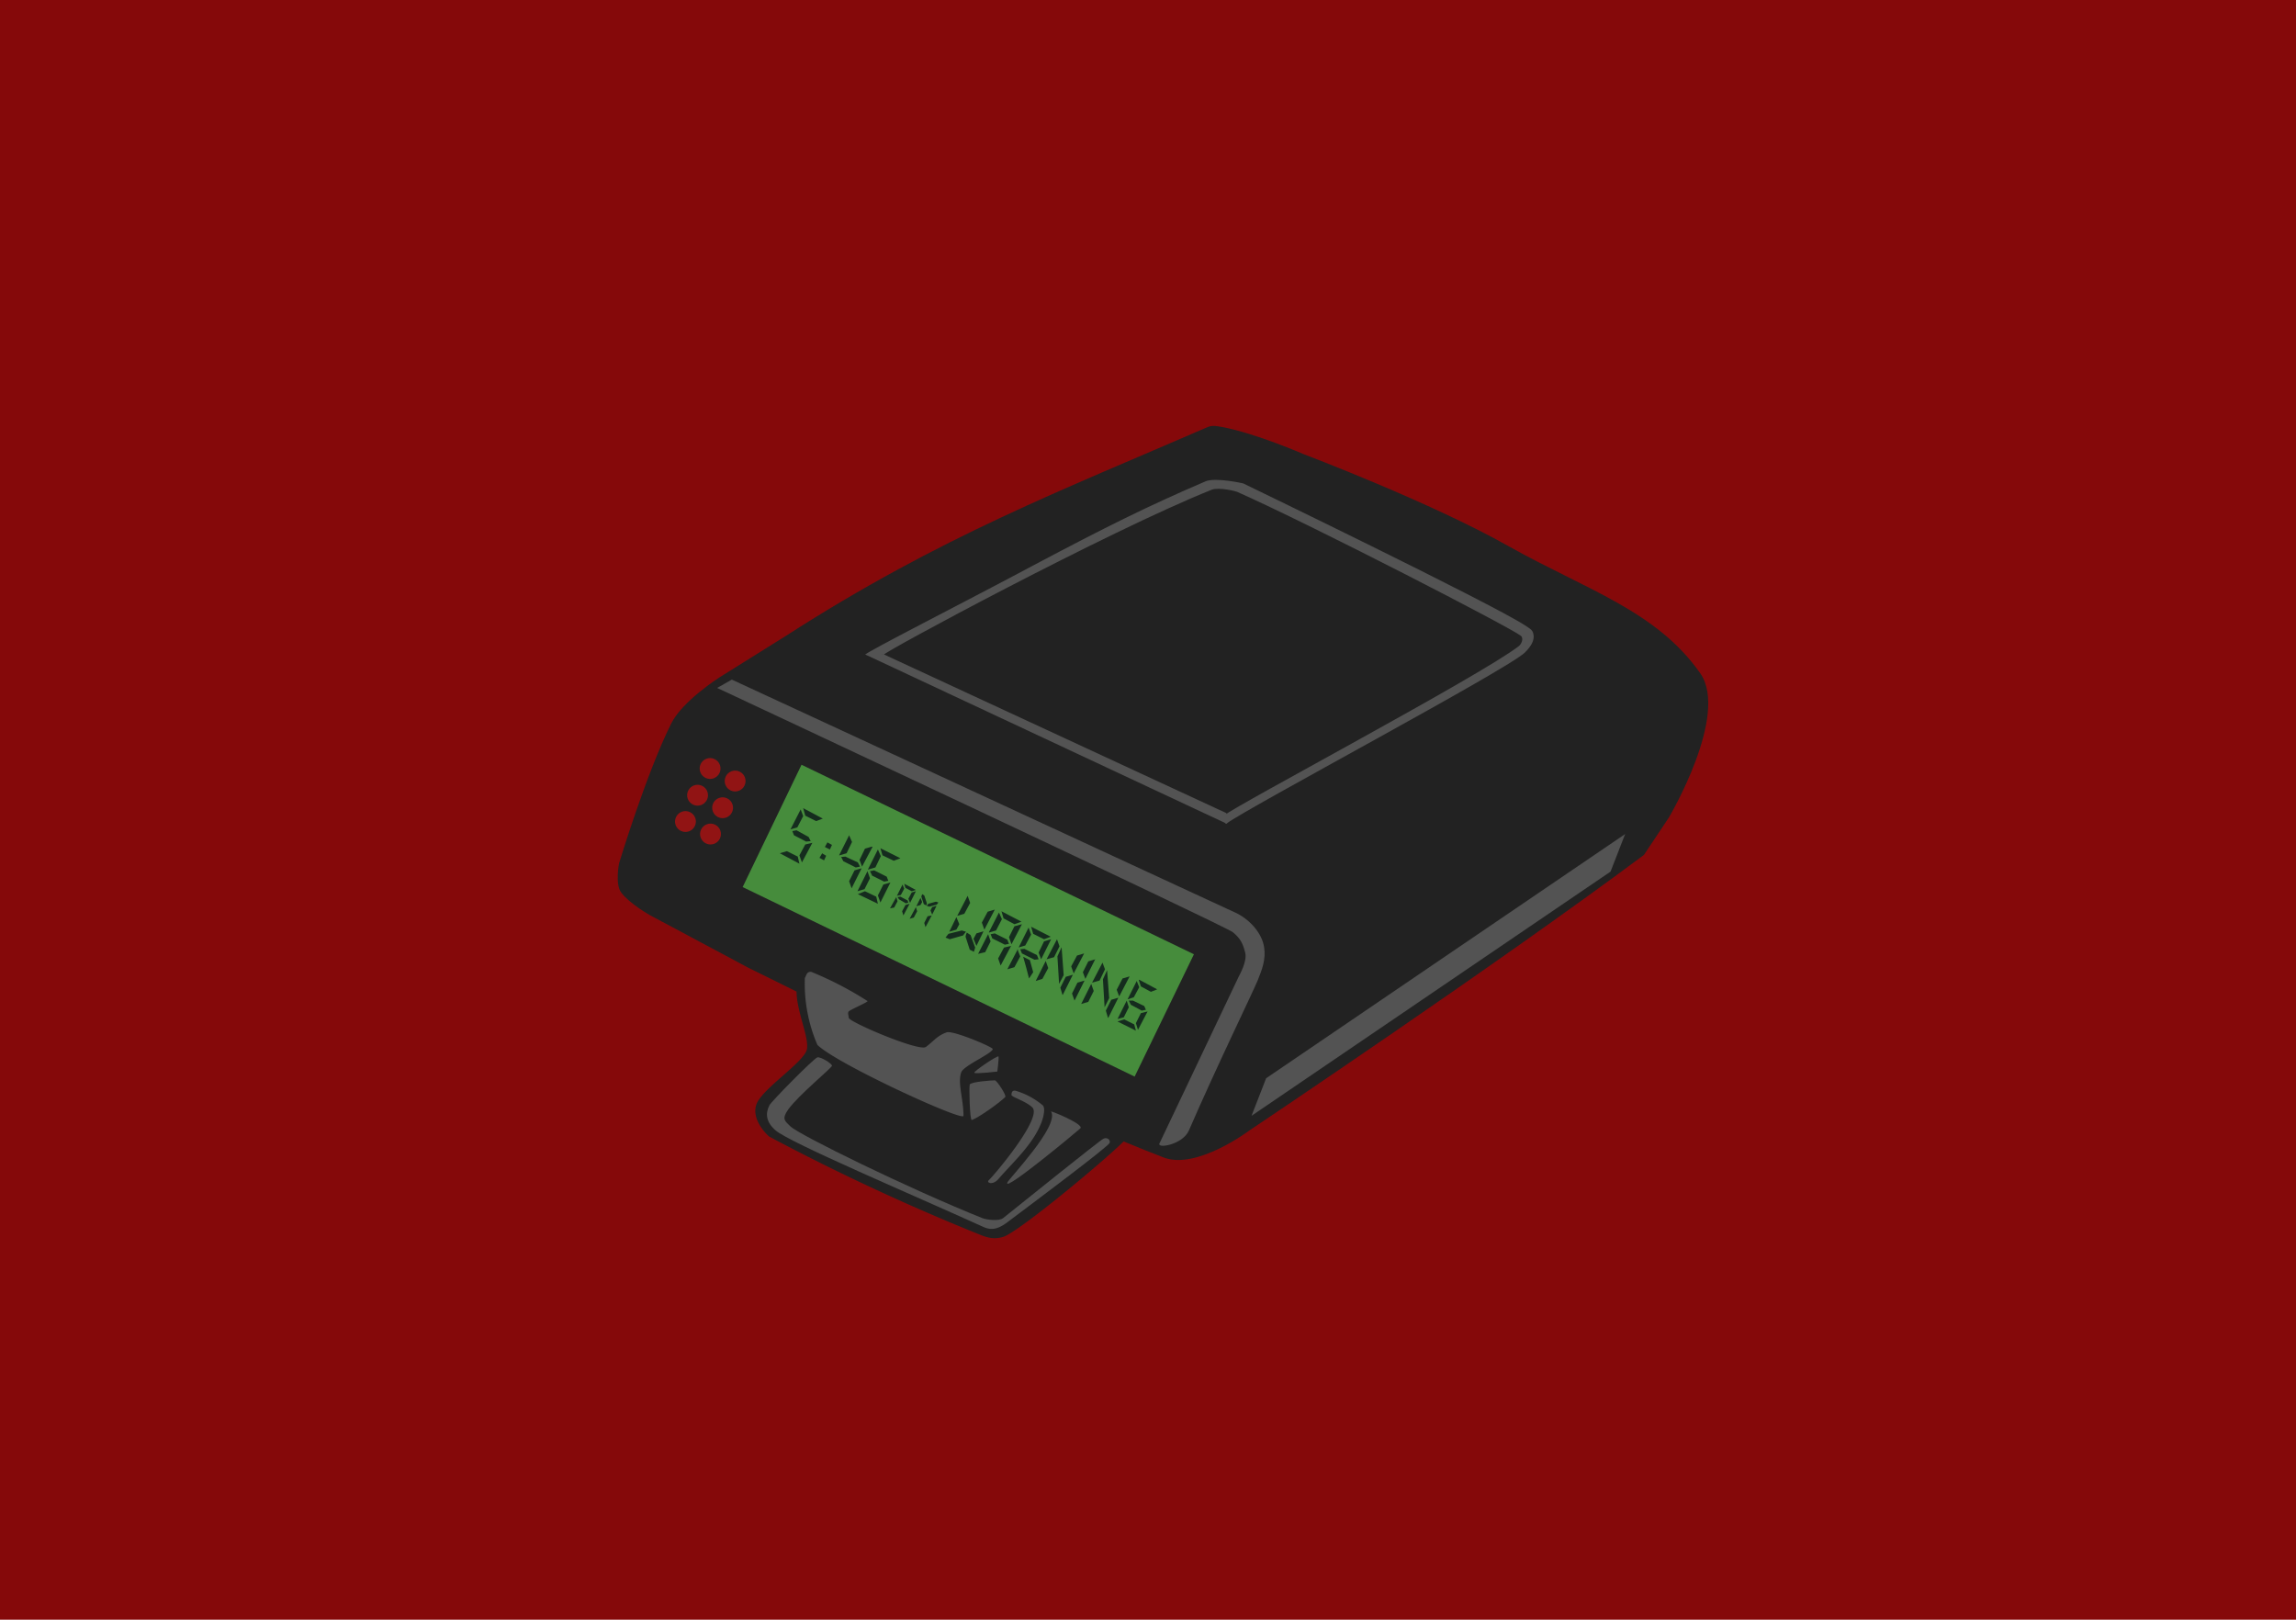 <svg width="550" height="388" xmlns="http://www.w3.org/2000/svg">
  <path fill="#85090A" d="M0 0h550v388H0z" />
  <g filter="url(#a)">
    <path d="M295.3 265.8s-12.6 9.5-20.5 6.5c-21-8-67.2-29.5-67.2-29.5l-32.4-16-15.9-8.5-7.5-4s-5-2.8-7-5.5c-1.5-2-.5-7-.5-7s6.5-21.5 12.5-33.5c2.7-5.4 11.5-11 11.5-11l16-10c37-23.8 66.5-35 101-50 1.3-.5 2.2-.2 3.5 0 8 1.5 19.5 6.5 19.5 6.5s30.4 11.5 49 22c18.7 10.5 35.5 15.5 46 30.5 7 10-7.5 34.5-7.5 34.5l-6 9c-35.5 26.5-94.5 66-94.5 66Z" fill="#222" />
    <path d="M291.3 218.3c-2-1.6-123.5-58.5-123.5-58.5l3.5-2 121 56c3.5 1.8 6 5 6.5 8s-.5 5.5-1.5 8-10 21-16.5 36c-1.5 3.5-8 4.5-7 3l19-40s2-3.5 1.5-5.5-1-3.4-3-5ZM207.8 151.8c1 0-4.5.3-4.5 0 0-.5 25-13.2 40.5-21.5 17-9 27-14 41-20 2.4-1 9 .5 9 .5s59 28.5 67.5 34c1 .7 1.8 1 2 2 .4 1.5-.5 3-2 4.5-4 4-67 37.5-71.5 41-.3.3-1-1.6-.5-2 3-2.5 61.5-33.5 70.5-40.5.6-.4 1.3-1.9.5-2.5-2.5-2-50-26.5-68-34.5-.5-.2-4.3-1.1-6-.5-25 10-79.5 39.4-78.5 39.5ZM381.8 203.8l-86 58.5 3.5-9 86-58.5-3.5 9Z" fill="#535353" />
    <path d="m289.8 192.3-86.5-40.5h4.5l82 38v2.5Z" fill="#535353" />
    <circle cx="160.2" cy="191.8" r="2.5" transform="rotate(25.3 160.2 191.8)" fill="#911414" />
    <circle cx="166.2" cy="194.8" r="2.5" transform="rotate(25.3 166.2 194.8)" fill="#911414" />
    <circle cx="163.1" cy="185.5" r="2.5" transform="rotate(25.3 163.1 185.5)" fill="#911414" />
    <circle cx="169.1" cy="188.5" r="2.5" transform="rotate(25.3 169.1 188.5)" fill="#911414" />
    <circle cx="166.1" cy="179.1" r="2.5" transform="rotate(25.3 166.1 179.1)" fill="#911414" />
    <circle cx="172.1" cy="182.1" r="2.5" transform="rotate(25.3 172.1 182.1)" fill="#911414" />
    <path fill="#468C3C" d="m188 178.2 94 45.4-14.2 29.3-93.9-45.4z" />
    <path d="m210.7 209.9.3 1-.8 1.5-1 .2 1.5-2.7Zm1.7 4.4-.3-1 .8-1.5 1-.3-1.5 2.8Zm-1-3.8-.4-.6.7-.1 1.7.9.2.5-.6.2-1.7-1Zm1.2-3.8 2.8 1.5-1 .3-1.5-.8-.3-1Zm-1.8 3 1.4-2.8.4 1-.8 1.5-1 .2Zm4.6-1.2-1.4 2.8-.4-1 .8-1.5 1-.3ZM215.4 212.3l.3 1-.8 1.5-1 .3 1.5-2.8Zm2.3 4.8-.3-1 .8-1.6 1-.2-1.5 2.8Zm.3-5.5-.1.3-.6-.3-.6-1.8.2-.6.5.3.6 1.8v.3Zm-2.5.5 1-2 .4 1-.4.7-1 .3Zm4.8 0-1 2-.4-1 .4-.8 1-.3Zm-2.1-.4.2-.2 1.8-.5.6.2-.4.5-1.8.5-.6-.2.2-.3ZM182.8 199.4l1.7-.5 2.6 1.3.4 1.7-4.7-2.5Zm5.3 2.2-.6-1.7 1.4-2.6 1.7-.4-2.5 4.7Zm-1.9-6.5-.4-1 1-.2 2.9 1.6.5 1-1.1.1-2.9-1.5Zm2.2-6.5 4.7 2.5-1.6.6-2.6-1.3-.5-1.8Zm-3 5 2.4-4.7.6 1.6-1.4 2.7-1.7.5ZM192.9 199.4l1 .6-.5 1.1-1.1-.6.6-1Zm1.3-2.6 1.1.6-.5 1.1-1.2-.6.6-1.1ZM200 207.8l-.6-1.7 1.3-2.6 1.7-.5-2.4 4.8Zm-2-6.5a32 32 0 0 0-.5-1l1-.1 3 1.4.5 1-1 .2-3-1.5Zm-1-1.4 2.4-4.8.7 1.6-1.3 2.7-1.7.5Zm8-2-2.5 4.7-.6-1.6 1.3-2.7 1.7-.5ZM201.5 209.2l1.7-.7 2.7 1.3.4 1.7-4.8-2.3Zm2.3-5.5.6 1.7-1.3 2.6-1.7.5 2.4-4.8Zm3.1 7.5-.6-1.7 1.3-2.6 1.7-.5-2.4 4.8Zm-2-6.5-.5-1 1-.2 3 1.5.4 1-1 .2-3-1.5Zm2-6.5 4.8 2.4-1.6.6-2.7-1.3-.5-1.7Zm-3 5.1 2.4-4.8.7 1.6-1.3 2.7-1.7.5ZM231.8 217.7l-.6-1.7 1.4-2.6 1.7-.5-2.5 4.8Zm-4-8.1.6 1.7-1.4 2.6-1.7.5 2.5-4.8Zm-.4 9.3.2-.5.9.6 1.1 3-.3 1-1-.5-1-3.1.1-.5Zm4.2-.8-1.7 3.5-.7-1.7.7-1.3 1.7-.5Zm-8.2.1 1.7-3.5.7 1.7-.7 1.3-1.7.5Zm3.6.5-.3.4-3.2.9-1-.4.7-.9 3.2-.8 1 .3-.4.5ZM232.7 218.8l.6 1.7-1.3 2.6-1.7.4 2.4-4.7Zm3 7.5-.6-1.7 1.4-2.6 1.7-.4-2.5 4.7Zm-2-6.5a36 36 0 0 0-.4-1l1-.2 3 1.5.4 1-1 .2-3-1.5Zm2.2-6.5 4.8 2.5-1.7.6-2.6-1.4-.5-1.7Zm-3 5 2.4-4.7.7 1.6-1.4 2.7-1.7.5Zm7.9-1.9-2.5 4.8-.6-1.7 1.3-2.6 1.8-.5ZM240.2 224.4l-1.2 2.3-1.7.5 2.5-4.8.4 2Zm2.5.9.8 2.6-1 1.5a1128.5 1128.5 0 0 0-.7-2.7l-.7-2.5 1.6 1.1Zm-3-2.9.7 1.7-1.4 2.6-1.7.5 2.5-4.8Zm1.1 1-.4-1 1-.1 3 1.5.4 1-1 .1-3-1.5Zm2.2-6.4 4.7 2.4-1.6.6-2.6-1.3-.5-1.7Zm-3 5 2.4-4.8.6 1.7-1.4 2.6-1.7.5Zm7.8-2-2.4 4.8-.6-1.6 1.3-2.7 1.7-.5Zm-6.7 4.2 1.6.8a503.3 503.3 0 0 1 .8 2.9l-1 1.5a1128.5 1128.5 0 0 0-.7-2.7l-.7-2.5ZM246.7 224.8l2.5-4.8.6 1.7-1.3 2.6-1.8.5Zm9-1.4-2.5 4.8-.6-1.7 1.4-2.6 1.7-.5Zm-9.2 1.8.6 1.7-1.4 2.6-1.6.5 2.4-4.8Zm4 8.1-.5-1.7 1.3-2.6 1.7-.5-2.4 4.8Zm-1.2-9.2 1-2.2.5 6.7-1.1 2.1-.4-6.6ZM253.4 234.7l-.6-1.7 1.3-2.6 1.7-.5-2.4 4.8Zm5-10-2.4 4.8-.6-1.6 1.3-2.6 1.7-.5ZM257.6 230.4l2.5-4.8.6 1.6-1.3 2.7-1.8.5Zm9-1.5-2.5 4.8-.6-1.6 1.4-2.7 1.7-.5Zm-9.2 1.8.6 1.7-1.3 2.6-1.7.5 2.4-4.8Zm4 8.1-.5-1.7 1.3-2.6 1.7-.5-2.4 4.8Zm-1.2-9.2 1-2.2.5 6.7-1.1 2.2-.4-6.7ZM263.7 239.7l1.6-.5 2.4 1.2.4 1.5-4.4-2.2Zm2.2-5 .5 1.6-1.2 2.4-1.5.4 2.2-4.4Zm2.7 7-.5-1.6 1.2-2.4 1.6-.4-2.3 4.4Zm-1.7-6-.5-1h1l2.7 1.3.4.9-1 .2-2.6-1.4Zm2-6 4.3 2.3-1.5.6-2.4-1.3-.5-1.5Zm-2.8 4.7 2.2-4.4.6 1.5-1.3 2.4-1.5.5Z" fill="#152C1E" />
    <path d="M189.3 246.3c.5-3-2.5-9-2.5-14 0-2 78.5 36 78.5 36-5 5-25.5 22-29 23-2 .6-3.5.3-5.5-.5a527.9 527.9 0 0 1-50.5-23.5c-1-.8-4.5-4.5-3-8 1.7-3.8 11.5-10 12-13Z" fill="#222" />
    <path d="M188.8 229.3a37.1 37.1 0 0 0 3 16c4.5 4.5 35 18.5 35 17 0-4.1-1.5-8-.5-10.5.7-1.6 7.5-4.5 7.5-5.5 0-.5-9.5-4.5-11-4-2.3.8-3 2-5 3.5-1.6 1.2-18.5-6-18.5-7 0-.6-.3-1.1 0-1.5.5-.5 4.8-2.3 4.5-2.5a83 83 0 0 0-13.5-7c-1 0-1 .5-1.5 1.5Z" fill="#535353" />
    <path d="M228.3 254.8c-.2.5 0 8.7.5 8.5 1.5-.5 6.5-4 8-5.5.4-.3-2-4-2.5-4s-5.6.3-6 1ZM235.2 248.1c0-.5-6.1 3.6-5.8 3.9.4.3 5.5-.3 5.5-.3s.4-2.9.3-3.6Z" fill="#535353" />
    <path d="M180.3 259.8c.5-1 10.7-11.3 11.5-11.5.8-.2 3.5 1.5 3.5 2s-8 7-10.5 10.5c-1.6 2.3-.8 2.7.5 4 2 2 28.5 15 46 22 1 .4 4 .8 5 0 5-4 23-18.5 24-19s1.8.4 1.5 1c-.5 1-16.5 13-24.5 19-2.9 2.2-4.5 1.7-6 1-16.5-7.5-46-20-49.5-23-2.3-2-2.5-4-1.5-6Z" fill="#535353" />
    <path d="M243.3 260.3c-1.5-1.5-5-2.5-5-3 0-1 .5-1.1 1-1a18 18 0 0 1 6.5 3.5c.8.8-.1 3.7-.5 4.5-2 5-7 9.5-10 13-1.5 1.8-3 1-2.5.5 2-2 12.9-15.1 10.5-17.5Z" fill="#535353" />
    <path d="M247.8 261.3c2 3.5-10.1 16-10.5 17-1 2.5 17-12.5 17.5-13 1-1-7.7-4.5-7-4Z" fill="#535353" />
  </g>
  <defs>
    <filter id="a" x="143" y="97" width="271.2" height="204.6" filterUnits="userSpaceOnUse" color-interpolation-filters="sRGB">
      <feFlood flood-opacity="0" result="BackgroundImageFix" />
      <feColorMatrix in="SourceAlpha" values="0 0 0 0 0 0 0 0 0 0 0 0 0 0 0 0 0 0 127 0" result="hardAlpha" />
      <feOffset dx="4" dy="5" />
      <feGaussianBlur stdDeviation="2.5" />
      <feComposite in2="hardAlpha" operator="out" />
      <feColorMatrix values="0 0 0 0 0 0 0 0 0 0 0 0 0 0 0 0 0 0 0.25 0" />
      <feBlend in2="BackgroundImageFix" result="effect1_dropShadow_1_3" />
      <feBlend in="SourceGraphic" in2="effect1_dropShadow_1_3" result="shape" />
    </filter>
  </defs>
</svg>